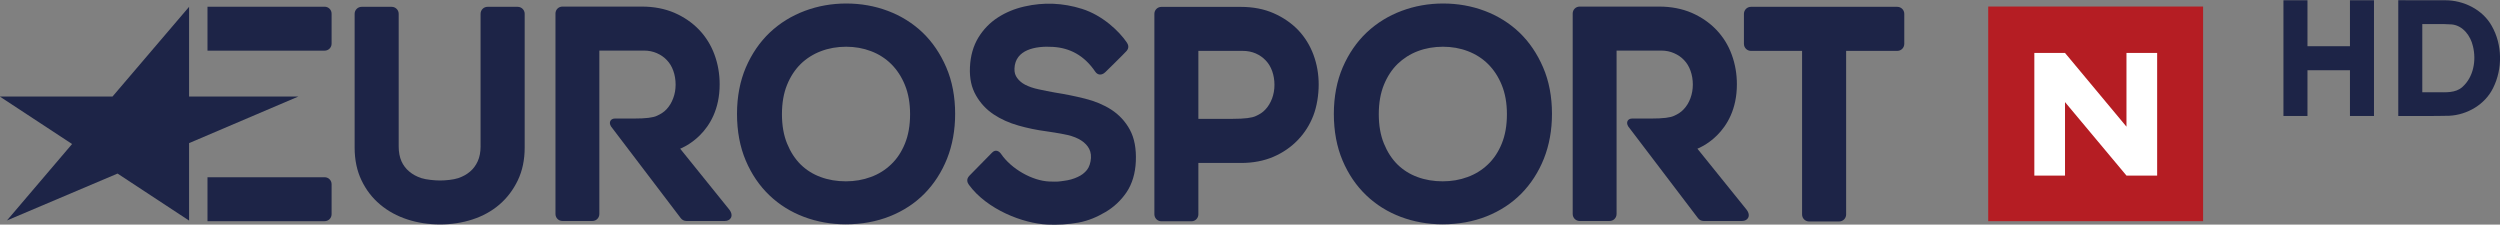 <svg version="1.1" viewBox="0 0 907.87 81.564" xmlns="http://www.w3.org/2000/svg">
 <rect x="0" y="0" width="907.87" height="81.564" fill="#808080" stroke="none"/>
 <g transform="matrix(21.502 0 0 -21.502 -5936.2 5061.9)">
  <path d="m279.27 231.69-1.208 0.794-1.868-0.792 1.1 1.291-1.221 0.802h1.904l1.293 1.515v-1.515h1.846l-1.846-0.787z" fill="#1d2447"/>
  <g transform="translate(281.56,234.56)">
   <path d="m0 0c0.065 0 0.117 0.053 0.117 0.117v0.508c0 0.064-0.052 0.117-0.117 0.117h-1.979v-0.742z" fill="#1d2447"/>
  </g>
  <g transform="translate(281.56,231.68)">
   <path d="m0 0c0.065 0 0.117 0.053 0.117 0.117v0.508c0 0.064-0.052 0.117-0.117 0.117h-1.979v-0.742z" fill="#1d2447"/>
  </g>
  <g transform="translate(308.12,235.3)">
   <path d="m0 0h-2.472c-0.065 0-0.118-0.053-0.118-0.118v-0.508c0-0.065 0.053-0.118 0.118-0.118h0.864v-2.763c0-0.065 0.053-0.118 0.118-0.118h0.508c0.065 0 0.118 0.053 0.118 0.118v2.763h0.864c0.065 0 0.118 0.053 0.118 0.118v0.508c0 0.065-0.053 0.118-0.118 0.118" fill="#1d2447"/>
  </g>
  <g transform="translate(297.56,233.75)">
   <path d="m0 0c-0.027-0.071-0.064-0.133-0.112-0.184-0.047-0.051-0.1-0.083-0.165-0.112-0.063-0.028-0.176-0.046-0.396-0.046h-0.571v1.148h0.749c0.08 0 0.154-0.015 0.219-0.043 0.066-0.029 0.123-0.069 0.17-0.119 0.047-0.049 0.083-0.109 0.108-0.179 0.026-0.072 0.039-0.151 0.039-0.233s-0.014-0.16-0.041-0.232m0.701 0.737c-0.059 0.16-0.146 0.301-0.26 0.421-0.114 0.118-0.254 0.214-0.416 0.285s-0.347 0.106-0.549 0.106h-1.345c-0.065 0-0.118-0.052-0.118-0.117v-3.386c0-0.065 0.053-0.118 0.118-0.118h0.508c0.065 0 0.117 0.053 0.117 0.118v0.867h0.72c0.202 0 0.386 0.035 0.547 0.104 0.16 0.069 0.299 0.165 0.413 0.284 0.114 0.118 0.202 0.257 0.262 0.413 0.06 0.155 0.09 0.351 0.09 0.523 0 0.174-0.029 0.343-0.087 0.5" fill="#1d2447"/>
  </g>
  <g transform="translate(293.21,234.26)">
   <path d="m0 0c-3e-3 -0.075 0.016-0.12 0.045-0.161 0.032-0.045 0.077-0.084 0.134-0.114 0.064-0.033 0.139-0.059 0.224-0.077 0.093-0.021 0.187-0.039 0.282-0.056 0.172-0.027 0.341-0.061 0.504-0.102 0.169-0.042 0.32-0.105 0.447-0.187 0.132-0.086 0.238-0.2 0.313-0.339 0.076-0.14 0.11-0.319 0.101-0.532-9e-3 -0.206-0.062-0.382-0.157-0.524-0.094-0.138-0.214-0.251-0.358-0.335-0.142-0.083-0.281-0.144-0.454-0.177-0.17-0.031-0.36-0.041-0.526-0.033-0.411 0.018-1.019 0.254-1.324 0.671-0.024 0.034-0.054 0.091 0.011 0.157 0.066 0.067 0.379 0.386 0.379 0.386 0.063 0.066 0.125 0.019 0.151-0.019 0.178-0.261 0.534-0.456 0.813-0.468 0.147-6e-3 0.164-1e-3 0.256 0.012 0.083 0.01 0.157 0.032 0.226 0.064 0.063 0.028 0.116 0.067 0.158 0.12 0.039 0.05 0.061 0.12 0.067 0.201 5e-3 0.078-0.017 0.141-0.053 0.192-0.039 0.055-0.093 0.097-0.158 0.131-0.074 0.038-0.157 0.062-0.25 0.079-0.1 0.019-0.199 0.036-0.295 0.049-0.158 0.021-0.316 0.053-0.469 0.097-0.157 0.044-0.298 0.108-0.418 0.188-0.125 0.083-0.226 0.192-0.299 0.321-0.076 0.133-0.11 0.284-0.102 0.474 8e-3 0.192 0.056 0.36 0.141 0.501 0.085 0.139 0.196 0.254 0.331 0.341 0.131 0.085 0.282 0.148 0.45 0.186 0.324 0.074 0.649 0.061 0.972-0.041 0.347-0.11 0.625-0.376 0.754-0.565 0.024-0.035 0.047-0.089-3e-3 -0.146-0.05-0.056-0.357-0.356-0.357-0.356-0.066-0.064-0.134-0.049-0.171 6e-3 -0.188 0.277-0.43 0.401-0.711 0.419-0.302 0.02-0.64-0.047-0.654-0.363" fill="#1d2447"/>
  </g>
  <g transform="translate(291.36,232.99)">
   <path d="m0 0c-0.057-0.14-0.135-0.258-0.233-0.351-0.098-0.094-0.213-0.166-0.343-0.213-0.131-0.049-0.273-0.073-0.422-0.073-0.152 0-0.296 0.024-0.427 0.073-0.128 0.047-0.241 0.118-0.336 0.211-0.095 0.094-0.172 0.213-0.229 0.353-0.058 0.141-0.087 0.308-0.087 0.497 0 0.188 0.029 0.356 0.087 0.497 0.057 0.14 0.135 0.258 0.231 0.352 0.096 0.093 0.211 0.166 0.341 0.215 0.13 0.05 0.274 0.075 0.426 0.075 0.148 0 0.289-0.025 0.42-0.075 0.129-0.049 0.244-0.122 0.34-0.217 0.097-0.096 0.175-0.215 0.232-0.355 0.058-0.142 0.087-0.307 0.087-0.492 0-0.189-0.029-0.356-0.087-0.497m0.297 1.877c-0.168 0.159-0.365 0.282-0.587 0.365-0.22 0.083-0.456 0.124-0.701 0.124-0.242 0-0.477-0.041-0.699-0.124-0.223-0.083-0.422-0.206-0.591-0.365-0.169-0.16-0.305-0.358-0.405-0.589-0.099-0.231-0.15-0.496-0.15-0.786 0-0.294 0.05-0.559 0.148-0.789 0.097-0.229 0.232-0.427 0.399-0.586 0.167-0.16 0.365-0.283 0.587-0.366 0.22-0.082 0.456-0.124 0.701-0.124 0.269 0 0.519 0.045 0.745 0.135 0.227 0.09 0.424 0.219 0.587 0.384 0.161 0.164 0.29 0.363 0.381 0.591 0.09 0.228 0.136 0.481 0.136 0.755 0 0.29-0.05 0.555-0.15 0.786-0.099 0.231-0.234 0.429-0.401 0.589" fill="#1d2447"/>
  </g>
  <g transform="translate(301.44,232.99)">
   <path d="m0 0c-0.057-0.14-0.135-0.258-0.233-0.351-0.098-0.094-0.214-0.166-0.343-0.213-0.131-0.049-0.273-0.073-0.422-0.073-0.152 0-0.296 0.024-0.427 0.073-0.128 0.047-0.241 0.118-0.336 0.211-0.095 0.094-0.172 0.213-0.229 0.353-0.058 0.141-0.087 0.308-0.087 0.497 0 0.188 0.029 0.356 0.087 0.497 0.057 0.14 0.135 0.258 0.231 0.352 0.097 0.093 0.211 0.166 0.34 0.215 0.131 0.05 0.275 0.075 0.426 0.075 0.149 0 0.291-0.025 0.421-0.075 0.129-0.049 0.244-0.122 0.34-0.217 0.097-0.096 0.175-0.215 0.232-0.355 0.058-0.142 0.087-0.307 0.087-0.492 0-0.189-0.029-0.356-0.087-0.497m0.297 1.877c-0.168 0.159-0.365 0.282-0.587 0.365-0.22 0.083-0.456 0.124-0.701 0.124-0.242 0-0.477-0.041-0.699-0.124-0.223-0.083-0.422-0.206-0.591-0.365-0.169-0.16-0.305-0.358-0.405-0.589-0.099-0.231-0.15-0.496-0.15-0.786 0-0.294 0.05-0.559 0.148-0.789 0.097-0.229 0.232-0.427 0.399-0.586 0.167-0.16 0.365-0.283 0.587-0.366 0.22-0.082 0.456-0.124 0.701-0.124 0.268 0 0.519 0.045 0.745 0.135 0.227 0.09 0.424 0.219 0.587 0.384 0.161 0.164 0.29 0.363 0.381 0.591 0.09 0.228 0.136 0.481 0.136 0.755 0 0.29-0.05 0.555-0.15 0.786-0.099 0.231-0.234 0.429-0.401 0.589" fill="#1d2447"/>
  </g>
  <g transform="translate(284.82,235.3)">
   <path d="m0 0h-0.51c-0.065 0-0.117-0.053-0.117-0.118v-2.241c0-0.095-0.016-0.179-0.048-0.249-0.031-0.069-0.075-0.128-0.129-0.174-0.056-0.048-0.123-0.085-0.2-0.111-0.08-0.027-0.213-0.04-0.307-0.04-0.093 0-0.235 0.014-0.316 0.04-0.079 0.026-0.148 0.063-0.205 0.112-0.056 0.046-0.1 0.104-0.131 0.173-0.031 0.07-0.047 0.154-0.047 0.249v2.241c0 0.065-0.053 0.118-0.118 0.118h-0.508c-0.065 0-0.118-0.053-0.118-0.118v-2.259c0-0.207 0.039-0.393 0.116-0.553 0.076-0.16 0.182-0.298 0.316-0.41 0.132-0.111 0.287-0.195 0.46-0.251 0.171-0.056 0.356-0.084 0.551-0.084 0.192 0 0.376 0.028 0.547 0.084 0.173 0.056 0.327 0.141 0.456 0.252 0.13 0.112 0.234 0.25 0.31 0.409 0.077 0.16 0.116 0.346 0.116 0.553v2.259c0 0.065-0.053 0.118-0.118 0.118" fill="#1d2447"/>
  </g>
  <g transform="translate(288.39,231.88)">
   <path d="m0 0-0.826 1.024s0.667 0.243 0.667 1.088c0 0.174-0.029 0.342-0.087 0.5-0.059 0.16-0.146 0.301-0.26 0.42s-0.253 0.215-0.415 0.286c-0.163 0.07-0.348 0.106-0.55 0.106h-1.344c-0.065 0-0.117-0.052-0.117-0.117v-3.386c0-0.065 0.052-0.118 0.117-0.118h0.507c0.065 0 0.117 0.053 0.117 0.118v2.76h0.753c0.08 0 0.153-0.015 0.219-0.044 0.065-0.029 0.123-0.068 0.169-0.118 0.047-0.049 0.083-0.109 0.108-0.179 0.026-0.072 0.039-0.151 0.039-0.233s-0.013-0.16-0.041-0.232c-0.026-0.071-0.064-0.133-0.111-0.184s-0.101-0.083-0.165-0.112c-0.063-0.029-0.176-0.046-0.396-0.046h-0.315c-0.062 0-0.11-0.056-0.063-0.133l1.177-1.548c0.022-0.03 0.058-0.049 0.096-0.049h0.65c0.095 0 0.159 0.088 0.071 0.197" fill="#1d2447"/>
  </g>
  <g transform="translate(305.57,231.88)">
   <path d="m0 0-0.826 1.024s0.667 0.243 0.667 1.088c0 0.174-0.029 0.342-0.087 0.5-0.058 0.16-0.146 0.301-0.26 0.42s-0.253 0.215-0.415 0.286c-0.163 0.07-0.348 0.106-0.55 0.106h-1.344c-0.065 0-0.117-0.052-0.117-0.117v-3.386c0-0.065 0.052-0.118 0.117-0.118h0.507c0.065 0 0.117 0.053 0.117 0.118v2.76h0.753c0.08 0 0.153-0.015 0.218-0.044 0.066-0.029 0.124-0.068 0.17-0.118 0.047-0.049 0.083-0.109 0.108-0.179 0.026-0.072 0.039-0.151 0.039-0.233s-0.014-0.16-0.041-0.232c-0.026-0.071-0.064-0.133-0.112-0.184-0.046-0.051-0.1-0.083-0.164-0.112-0.063-0.029-0.176-0.046-0.396-0.046h-0.315c-0.062 0-0.11-0.056-0.063-0.133l1.177-1.548c0.022-0.03 0.058-0.049 0.096-0.049h0.65c0.095 0 0.159 0.088 0.071 0.197" fill="#1d2447"/>
  </g>
 </g>
 <g transform="matrix(21.502 0 0 -21.502 -5936.1 5061.9)">
  <path d="m313.28 231.68h-3.629v3.625h3.629z" fill="#b51d23"/>
  <g transform="translate(310.43,232.45)">
   <path d="m0 0v2.071h0.518l1.038-1.245v1.245h0.518v-2.071h-0.518l-1.038 1.241v-1.241z" fill="#fff"/>
  </g>
 </g>
 <g transform="matrix(2.038 0 0 2.038 654.92 -1222.4)" color="#000000" fill="#1d2447">
  <path d="m105.99 599.84v20.629c3.02-0.017 6.04 0.038 9.06-0.036 3.221-0.153 6.397-2 7.834-4.94 1.717-3.417 1.661-7.715-0.224-11.05-1.636-2.945-5.04-4.608-8.346-4.591-2.773-0.017-5.547-3e-3 -8.32-8e-3zm4.28 4.254c1.754 0.026 3.514-0.062 5.264 0.063 1.994 0.201 3.349 2.053 3.763 3.889 0.62 2.505 0.113 5.498-1.89 7.26-1.233 1.107-2.964 0.933-4.496 0.939h-2.641v-12.152z"/>
  <path d="m85.53 599.85v20.621h4.281v-8.152h7.57v8.152h4.281v-20.621h-4.281v8.188h-7.57v-8.188z"/>
 </g>
</svg>
